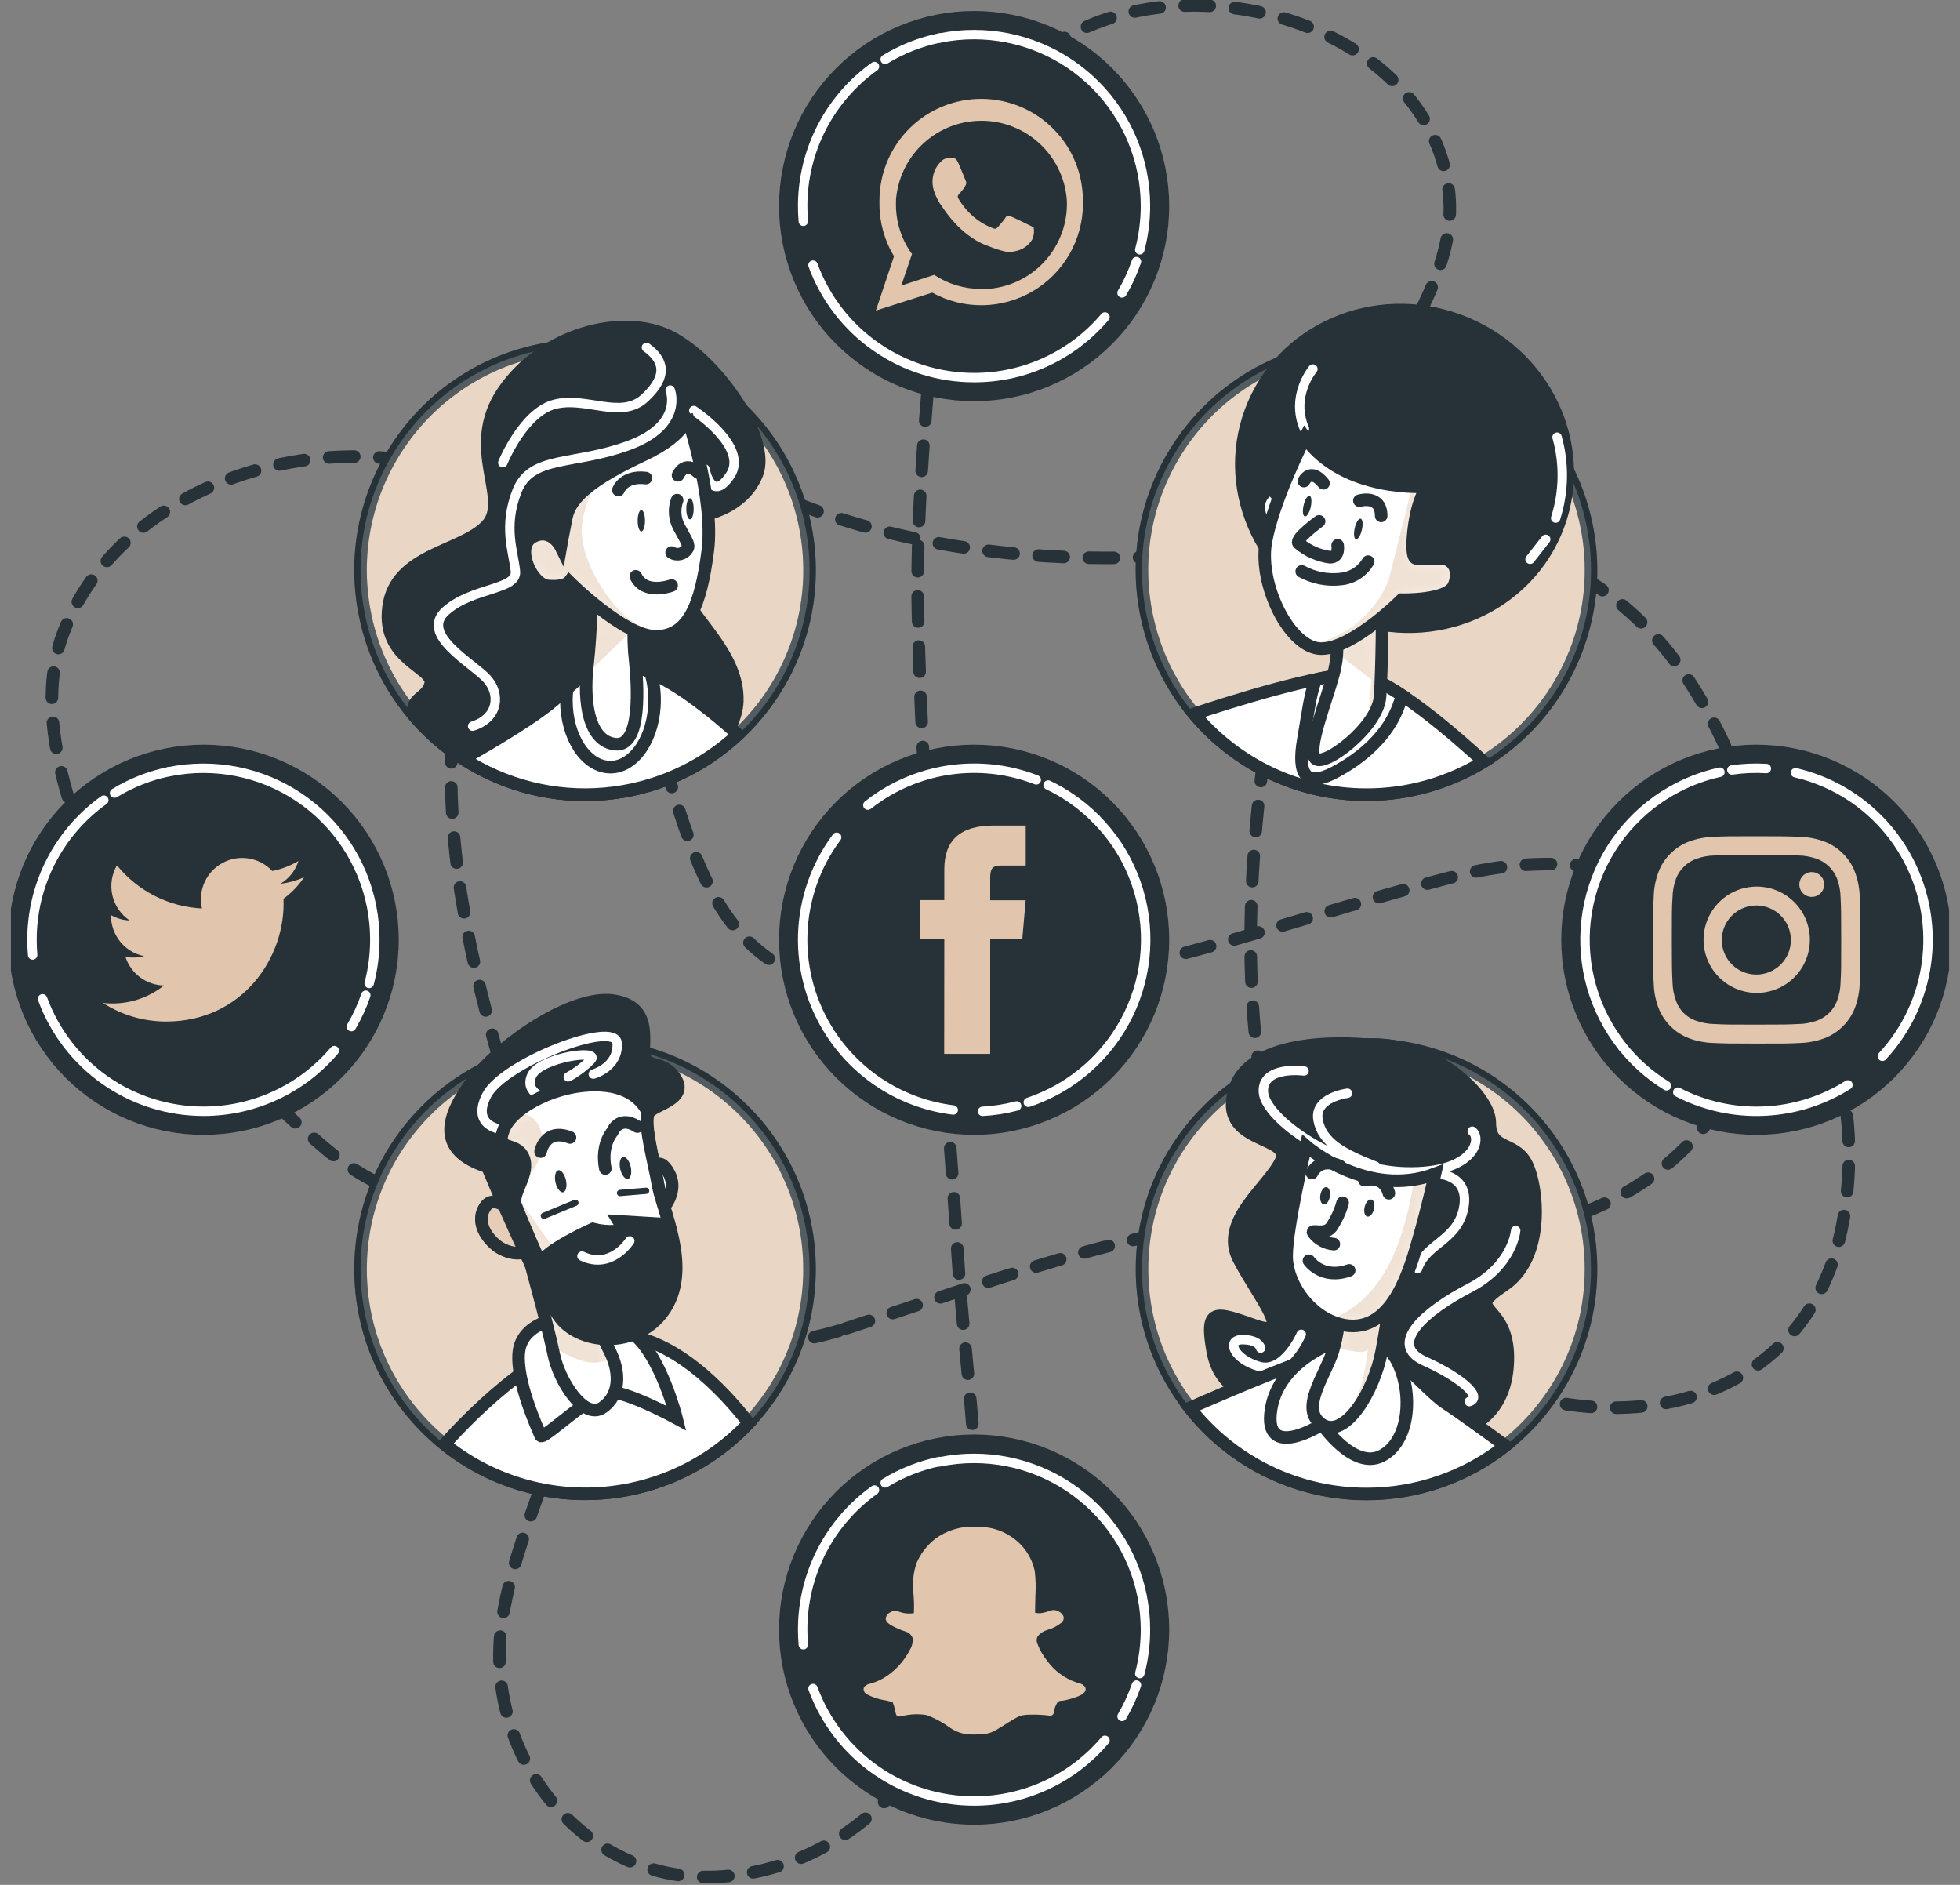 <svg width="156" height="150" viewBox="0 0 156 150" fill="none" xmlns="http://www.w3.org/2000/svg">
<rect x="0" y="0" width="156" height="150" fill="#808080" stroke="none"/>
<g clip-path="url(#clip0_34_2255)">
<path d="M67.257 105.746C82.108 100.896 91.636 97.223 102.482 97.095C102.482 97.095 117.929 99.085 124.321 97.095C143.011 91.266 144.639 70.035 134.548 54.362C124.099 38.131 105.294 42.763 105.294 42.763C82.785 46.896 67.769 42.337 59.915 38.54C53.621 35.506 46.014 36.635 41.165 41.655C40.072 42.738 39.218 44.037 38.655 45.469C31.747 64.385 39.703 82.871 42.541 94.159C43.59 98.344 52.402 110.595 67.257 105.746Z" stroke="#263238" stroke-linecap="round" stroke-linejoin="round" stroke-dasharray="2 2"/>
<path d="M74.135 27.494C73.534 34.577 72.903 41.757 73.061 48.835C73.432 65.983 75.153 83.075 76.244 100.185C76.896 110.382 78.912 121.159 76.858 131.293C74.936 140.791 67.372 148.632 57.465 149.335C46.56 150.111 38.68 139.93 39.869 129.69C40.76 122.02 45.371 114.933 45.644 107.203C46.006 96.797 33.844 98.139 25.939 91.436C16.636 83.561 7.453 73.091 4.751 60.886C3.972 57.379 3.771 53.642 5.071 50.271C10.956 35.05 35.936 31.227 45.644 44.165C55.645 57.503 51.703 76.901 68.071 78.72C84.439 80.54 100.504 73.568 116.267 69.626C132.03 65.685 149.608 75.388 146.881 95.996C144.153 116.604 118.692 116.024 106.871 101.757C95.05 87.49 100.504 58.41 102.929 46.875C104.263 40.551 107.689 34.875 110.693 29.233C113.058 24.784 116.041 20.139 115.274 14.885C113.011 -0.605 87.149 -4.986 79.287 8.382C79.278 8.399 75.285 13.892 74.135 27.494Z" stroke="#263238" stroke-linecap="round" stroke-linejoin="round" stroke-dasharray="2 2"/>
<path d="M77.531 89.812C73.546 89.812 69.724 88.229 66.907 85.412C64.089 82.594 62.506 78.772 62.506 74.787C62.506 70.802 64.089 66.98 66.907 64.162C69.724 61.344 73.546 59.761 77.531 59.761C81.516 59.761 85.338 61.344 88.156 64.162C90.974 66.98 92.557 70.802 92.557 74.787C92.557 78.772 90.974 82.594 88.156 85.412C85.338 88.229 81.516 89.812 77.531 89.812Z" fill="#263238" stroke="#263238" stroke-miterlimit="10"/>
<path d="M75.149 83.868H78.81V74.71H81.367L81.635 71.642H78.81V69.886C78.81 69.166 78.955 68.881 79.662 68.881H81.639V65.697H79.108C76.385 65.697 75.158 66.895 75.158 69.188V71.633H73.257V74.74H75.158L75.149 83.868Z" fill="#E1C5AC"/>
<path d="M83.42 62.472C84.829 63.144 86.112 64.054 87.213 65.16" stroke="white" stroke-width="0.75" stroke-linecap="round" stroke-linejoin="round"/>
<path d="M69.072 64.074C69.383 63.827 69.712 63.592 70.053 63.367C71.87 62.175 73.946 61.434 76.108 61.208C78.269 60.981 80.453 61.274 82.479 62.062" stroke="white" stroke-width="0.75" stroke-linecap="round" stroke-linejoin="round"/>
<path d="M75.869 88.334C73.901 88.092 72.008 87.424 70.324 86.376C68.64 85.328 67.205 83.925 66.119 82.266C64.584 79.926 63.806 77.171 63.891 74.374C63.976 71.577 64.919 68.873 66.592 66.631" stroke="white" stroke-width="0.75" stroke-linecap="round" stroke-linejoin="round"/>
<path d="M80.915 88.014C80.027 88.249 79.117 88.391 78.2 88.44" stroke="white" stroke-width="0.75" stroke-linecap="round" stroke-linejoin="round"/>
<path d="M87.213 65.16C87.861 65.812 88.443 66.526 88.952 67.291C89.936 68.79 90.615 70.469 90.949 72.231C91.284 73.992 91.267 75.803 90.901 77.558C90.535 79.314 89.826 80.98 88.815 82.461C87.804 83.942 86.511 85.21 85.01 86.19C84.024 86.835 82.96 87.35 81.844 87.724" stroke="white" stroke-width="0.75" stroke-linecap="round" stroke-linejoin="round"/>
<path d="M139.79 89.812C135.805 89.812 131.983 88.229 129.165 85.412C126.347 82.594 124.764 78.772 124.764 74.787C124.764 70.802 126.347 66.98 129.165 64.162C131.983 61.344 135.805 59.761 139.79 59.761C143.775 59.761 147.597 61.344 150.414 64.162C153.232 66.98 154.815 70.802 154.815 74.787C154.815 78.772 153.232 82.594 150.414 85.412C147.597 88.229 143.775 89.812 139.79 89.812Z" fill="#263238" stroke="#263238" stroke-miterlimit="10"/>
<path d="M132.644 86.408C131.313 85.59 130.134 84.549 129.158 83.331" stroke="white" stroke-width="0.75" stroke-linecap="round" stroke-linejoin="round"/>
<path d="M147.081 86.335C146.74 86.548 146.391 86.761 146.028 86.936C144.095 87.928 141.953 88.443 139.781 88.439C137.608 88.436 135.468 87.913 133.538 86.915" stroke="white" stroke-width="0.75" stroke-linecap="round" stroke-linejoin="round"/>
<path d="M142.905 61.496C144.837 61.944 146.648 62.809 148.21 64.03C149.773 65.251 151.05 66.799 151.952 68.565C153.229 71.055 153.71 73.876 153.329 76.648C152.947 79.42 151.723 82.007 149.821 84.06" stroke="white" stroke-width="0.75" stroke-linecap="round" stroke-linejoin="round"/>
<path d="M137.842 61.274C138.751 61.142 139.67 61.104 140.587 61.159" stroke="white" stroke-width="0.75" stroke-linecap="round" stroke-linejoin="round"/>
<path d="M129.158 83.331C128.582 82.61 128.079 81.834 127.658 81.013C126.839 79.418 126.342 77.677 126.197 75.89C126.051 74.103 126.26 72.305 126.81 70.599C127.36 68.893 128.241 67.312 129.403 65.946C130.565 64.581 131.985 63.458 133.581 62.642C134.629 62.105 135.742 61.706 136.892 61.453" stroke="white" stroke-width="0.75" stroke-linecap="round" stroke-linejoin="round"/>
<path d="M139.79 68.033C141.993 68.033 142.253 68.033 143.122 68.079C143.645 68.086 144.162 68.183 144.652 68.365C145.007 68.503 145.329 68.714 145.598 68.983C145.867 69.252 146.078 69.574 146.216 69.929C146.397 70.419 146.492 70.936 146.497 71.459C146.536 72.311 146.544 72.588 146.544 74.787C146.544 76.986 146.544 77.246 146.497 78.115C146.492 78.637 146.397 79.155 146.216 79.645C146.079 80.001 145.87 80.324 145.6 80.593C145.331 80.862 145.008 81.072 144.652 81.209C144.162 81.391 143.645 81.488 143.122 81.494C142.27 81.533 141.993 81.541 139.79 81.541C137.587 81.541 137.331 81.541 136.462 81.494C135.939 81.488 135.422 81.391 134.932 81.209C134.575 81.076 134.252 80.867 133.986 80.595C133.721 80.326 133.521 80.001 133.398 79.645C133.217 79.155 133.122 78.637 133.117 78.115C133.074 77.263 133.065 76.986 133.065 74.787C133.065 72.588 133.065 72.328 133.117 71.459C133.122 70.936 133.217 70.419 133.398 69.929C133.529 69.571 133.741 69.247 134.016 68.983C134.281 68.709 134.604 68.498 134.962 68.365C135.451 68.183 135.969 68.086 136.492 68.079C137.344 68.041 137.621 68.033 139.82 68.033M139.82 66.55C137.582 66.55 137.305 66.55 136.411 66.597C135.728 66.611 135.052 66.741 134.412 66.98C133.863 67.188 133.366 67.513 132.955 67.93C132.535 68.342 132.21 68.841 132.004 69.392C131.763 70.031 131.633 70.707 131.621 71.391C131.578 72.268 131.57 72.55 131.57 74.8C131.57 77.05 131.57 77.318 131.621 78.209C131.633 78.893 131.763 79.571 132.004 80.212C132.217 80.758 132.54 81.254 132.955 81.669C133.369 82.083 133.866 82.407 134.412 82.619C135.052 82.859 135.728 82.988 136.411 83.003C137.293 83.041 137.57 83.05 139.82 83.05C142.07 83.05 142.338 83.05 143.229 83.003C143.912 82.988 144.587 82.858 145.227 82.619C145.774 82.407 146.27 82.083 146.685 81.669C147.099 81.254 147.423 80.758 147.635 80.212C147.876 79.571 148.006 78.893 148.019 78.209C148.061 77.331 148.07 77.05 148.07 74.8C148.07 72.55 148.07 72.281 148.019 71.391C148.006 70.707 147.876 70.031 147.635 69.392C147.429 68.841 147.105 68.342 146.685 67.93C146.273 67.513 145.776 67.188 145.227 66.98C144.587 66.741 143.912 66.612 143.229 66.597C142.347 66.558 142.065 66.55 139.82 66.55Z" fill="#E1C5AC"/>
<path d="M139.79 70.555C138.954 70.561 138.139 70.814 137.447 71.283C136.755 71.751 136.217 72.414 135.902 73.188C135.586 73.962 135.506 74.812 135.673 75.631C135.84 76.449 136.245 77.201 136.838 77.789C137.431 78.378 138.185 78.778 139.005 78.939C139.825 79.1 140.674 79.014 141.446 78.693C142.217 78.372 142.876 77.83 143.34 77.135C143.804 76.439 144.051 75.623 144.051 74.787C144.051 73.665 143.605 72.588 142.812 71.795C142.018 71.001 140.942 70.555 139.82 70.555M139.79 77.557C139.246 77.557 138.715 77.396 138.263 77.094C137.811 76.791 137.458 76.362 137.25 75.86C137.042 75.358 136.988 74.805 137.094 74.272C137.2 73.739 137.462 73.249 137.846 72.865C138.231 72.48 138.72 72.219 139.254 72.112C139.787 72.006 140.339 72.061 140.842 72.269C141.344 72.477 141.773 72.829 142.075 73.281C142.377 73.733 142.538 74.265 142.538 74.808C142.539 75.169 142.468 75.527 142.33 75.861C142.192 76.194 141.99 76.498 141.735 76.753C141.479 77.008 141.176 77.211 140.842 77.349C140.509 77.487 140.151 77.557 139.79 77.557Z" fill="#E1C5AC"/>
<path d="M145.189 70.389C145.189 70.585 145.131 70.776 145.022 70.939C144.914 71.101 144.759 71.228 144.579 71.303C144.398 71.377 144.199 71.397 144.007 71.359C143.816 71.321 143.639 71.227 143.501 71.088C143.363 70.95 143.269 70.774 143.231 70.582C143.193 70.39 143.212 70.192 143.287 70.011C143.362 69.83 143.488 69.676 143.651 69.567C143.814 69.459 144.005 69.401 144.2 69.401C144.463 69.401 144.714 69.505 144.899 69.69C145.085 69.876 145.189 70.127 145.189 70.389Z" fill="#E1C5AC"/>
<path d="M77.531 144.712C73.546 144.712 69.724 143.129 66.907 140.311C64.089 137.493 62.506 133.671 62.506 129.686C62.506 125.701 64.089 121.878 66.906 119.06C69.724 116.241 73.546 114.657 77.531 114.656C81.517 114.657 85.338 116.241 88.156 119.06C90.974 121.878 92.557 125.701 92.557 129.686C92.557 133.671 90.974 137.493 88.156 140.311C85.338 143.129 81.516 144.712 77.531 144.712Z" fill="#263238" stroke="#263238" stroke-miterlimit="10"/>
<path d="M70.453 118.01C71.786 117.197 73.249 116.62 74.778 116.305" stroke="white" stroke-width="0.75" stroke-linecap="round" stroke-linejoin="round"/>
<path d="M63.938 130.892C63.903 130.496 63.886 130.091 63.886 129.686C63.885 127.513 64.403 125.371 65.397 123.439C66.391 121.506 67.832 119.839 69.601 118.577" stroke="white" stroke-width="0.75" stroke-linecap="round" stroke-linejoin="round"/>
<path d="M87.946 138.494C86.667 140.01 85.073 141.228 83.273 142.063C81.474 142.898 79.514 143.329 77.531 143.327C74.735 143.327 72.006 142.469 69.713 140.869C67.419 139.268 65.673 137.003 64.709 134.378" stroke="white" stroke-width="0.75" stroke-linecap="round" stroke-linejoin="round"/>
<path d="M90.452 134.101C90.154 134.968 89.77 135.803 89.305 136.594" stroke="white" stroke-width="0.75" stroke-linecap="round" stroke-linejoin="round"/>
<path d="M74.778 116.335C75.684 116.15 76.607 116.057 77.531 116.058C81.148 116.058 84.616 117.495 87.174 120.052C89.731 122.61 91.168 126.078 91.168 129.695C91.168 130.873 91.016 132.046 90.716 133.185" stroke="white" stroke-width="0.75" stroke-linecap="round" stroke-linejoin="round"/>
<path fill-rule="evenodd" clip-rule="evenodd" d="M86.237 134.097C86.058 134.003 85.868 133.934 85.67 133.892C84.745 133.571 83.938 132.976 83.356 132.188C83.023 131.769 82.756 131.302 82.564 130.803C82.523 130.708 82.505 130.606 82.51 130.503C82.515 130.4 82.544 130.3 82.594 130.21C82.804 129.967 83.081 129.79 83.391 129.703C83.783 129.59 84.149 129.402 84.469 129.149C84.531 129.092 84.583 129.024 84.622 128.949C84.634 128.924 84.642 128.899 84.648 128.872C84.673 128.779 84.665 128.68 84.626 128.591C84.542 128.436 84.411 128.31 84.251 128.233C84.154 128.177 84.046 128.143 83.934 128.134C83.822 128.124 83.709 128.139 83.604 128.178C83.418 128.246 83.227 128.302 83.033 128.344C82.82 128.396 82.598 128.396 82.385 128.344C82.385 128.318 82.385 128.267 82.385 128.199C82.385 127.807 82.406 127.406 82.41 126.984C82.451 126.334 82.433 125.681 82.359 125.033C82.127 123.925 81.471 122.953 80.531 122.322C79.868 121.865 79.097 121.591 78.294 121.526C78.021 121.5 77.757 121.492 77.489 121.492C76.391 121.471 75.317 121.813 74.433 122.463C73.781 122.975 73.268 123.644 72.942 124.406C72.689 125.17 72.606 125.98 72.699 126.78C72.749 127.298 72.762 127.819 72.737 128.34C72.738 128.351 72.738 128.362 72.737 128.374C72.483 128.418 72.224 128.418 71.97 128.374C71.791 128.344 71.599 128.271 71.382 128.212C71.283 128.191 71.181 128.191 71.083 128.213C70.984 128.235 70.891 128.278 70.811 128.34C70.724 128.385 70.649 128.452 70.594 128.534C70.539 128.616 70.505 128.71 70.496 128.808C70.494 128.824 70.494 128.84 70.496 128.855C70.524 128.98 70.593 129.093 70.692 129.175C70.777 129.243 70.849 129.29 70.892 129.324C71.273 129.543 71.678 129.718 72.098 129.848C72.22 129.887 72.332 129.954 72.425 130.042C72.518 130.131 72.59 130.239 72.635 130.359C72.67 130.682 72.597 131.008 72.426 131.284C71.998 132.122 71.368 132.841 70.594 133.376C70.184 133.656 69.731 133.863 69.251 133.99C69.064 134.022 68.894 134.12 68.774 134.267L68.749 134.322C68.732 134.387 68.73 134.454 68.745 134.52C68.758 134.585 68.788 134.646 68.829 134.697C68.884 134.764 68.952 134.818 69.03 134.855C69.422 135.055 69.841 135.199 70.274 135.281C70.538 135.32 70.798 135.385 71.05 135.473C71.05 135.473 71.079 135.563 71.131 135.686C71.203 135.903 71.237 136.163 71.318 136.436C71.331 136.473 71.352 136.507 71.382 136.533C71.411 136.559 71.446 136.577 71.484 136.585C71.583 136.614 71.689 136.607 71.783 136.564H71.808C72.45 136.407 73.117 136.382 73.769 136.491C74.423 136.741 75.042 137.077 75.609 137.489C76.043 137.794 76.551 137.98 77.079 138.026C77.494 138.043 77.91 138.034 78.324 138C78.672 137.963 79.007 137.848 79.304 137.663C79.969 137.284 80.557 136.832 81.204 136.547C81.454 136.485 81.71 136.455 81.967 136.457C82.505 136.442 83.044 136.469 83.578 136.538H83.629C83.701 136.528 83.766 136.491 83.812 136.436C83.842 136.404 83.863 136.364 83.872 136.321C83.872 136.27 83.902 136.244 83.872 136.287C83.874 136.273 83.874 136.258 83.872 136.244C83.923 135.963 84.027 135.694 84.179 135.452C84.273 135.378 84.392 135.341 84.511 135.349H84.541C84.98 135.279 85.408 135.159 85.82 134.991C86.022 134.926 86.202 134.805 86.34 134.642C86.369 134.601 86.389 134.555 86.4 134.506C86.41 134.457 86.41 134.406 86.4 134.357C86.389 134.308 86.369 134.262 86.339 134.222C86.31 134.181 86.272 134.147 86.229 134.122L86.237 134.097Z" fill="#E1C5AC"/>
<path d="M16.21 89.812C14.236 89.814 12.281 89.427 10.456 88.672C8.632 87.918 6.974 86.812 5.577 85.416C4.181 84.021 3.073 82.364 2.317 80.54C1.561 78.716 1.172 76.761 1.172 74.787C1.172 72.813 1.561 70.858 2.317 69.034C3.073 67.21 4.181 65.553 5.577 64.158C6.974 62.762 8.632 61.656 10.456 60.901C12.281 60.147 14.236 59.76 16.21 59.761C20.195 59.761 24.017 61.344 26.835 64.162C29.653 66.98 31.236 70.802 31.236 74.787C31.236 78.772 29.653 82.594 26.835 85.412C24.017 88.229 20.195 89.812 16.21 89.812Z" fill="#263238" stroke="#263238" stroke-miterlimit="10"/>
<path d="M9.119 63.115C10.452 62.301 11.915 61.724 13.445 61.41" stroke="white" stroke-width="0.75" stroke-linecap="round" stroke-linejoin="round"/>
<path d="M2.599 75.997C2.565 75.597 2.548 75.196 2.548 74.787C2.547 72.614 3.064 70.472 4.058 68.539C5.053 66.607 6.494 64.94 8.263 63.678" stroke="white" stroke-width="0.75" stroke-linecap="round" stroke-linejoin="round"/>
<path d="M26.612 83.608C25.333 85.12 23.74 86.335 21.943 87.169C20.147 88.002 18.191 88.435 16.21 88.436C13.413 88.439 10.683 87.583 8.389 85.982C6.095 84.381 4.349 82.114 3.388 79.487" stroke="white" stroke-width="0.75" stroke-linecap="round" stroke-linejoin="round"/>
<path d="M29.114 79.202C28.819 80.072 28.435 80.908 27.967 81.699" stroke="white" stroke-width="0.75" stroke-linecap="round" stroke-linejoin="round"/>
<path d="M13.445 61.415C14.351 61.229 15.273 61.136 16.198 61.138C19.814 61.138 23.282 62.575 25.84 65.132C28.397 67.689 29.834 71.157 29.834 74.774C29.835 75.952 29.683 77.125 29.382 78.264" stroke="white" stroke-width="0.75" stroke-linecap="round" stroke-linejoin="round"/>
<path d="M8.19 79.815C9.692 80.782 11.441 81.296 13.227 81.294C19.325 81.294 22.768 76.142 22.564 71.523C23.205 71.055 23.759 70.478 24.2 69.818C23.601 70.082 22.966 70.255 22.317 70.334C23.002 69.925 23.515 69.279 23.757 68.519C23.112 68.899 22.408 69.169 21.673 69.315C21.179 68.788 20.526 68.439 19.813 68.32C19.1 68.202 18.369 68.322 17.731 68.662C17.093 69.002 16.586 69.542 16.286 70.199C15.986 70.857 15.912 71.594 16.074 72.298C14.768 72.233 13.491 71.893 12.325 71.302C11.159 70.71 10.13 69.879 9.307 68.864C8.887 69.587 8.758 70.444 8.946 71.259C9.135 72.074 9.626 72.787 10.321 73.253C9.798 73.232 9.288 73.086 8.834 72.827C8.824 73.592 9.081 74.338 9.562 74.934C10.043 75.53 10.717 75.939 11.467 76.091C10.983 76.221 10.476 76.24 9.984 76.146C10.194 76.799 10.603 77.37 11.153 77.778C11.703 78.187 12.367 78.414 13.053 78.426C12.373 78.966 11.594 79.367 10.76 79.606C9.926 79.844 9.052 79.915 8.19 79.815Z" fill="#E1C5AC"/>
<path d="M77.531 31.428C73.546 31.428 69.724 29.845 66.907 27.027C64.089 24.209 62.506 20.387 62.506 16.402C62.506 12.417 64.089 8.595 66.907 5.777C69.724 2.959 73.546 1.376 77.531 1.376C81.516 1.376 85.338 2.959 88.156 5.777C90.974 8.595 92.557 12.417 92.557 16.402C92.557 20.387 90.974 24.209 88.156 27.027C85.338 29.845 81.516 31.428 77.531 31.428Z" fill="#263238" stroke="#263238" stroke-miterlimit="10"/>
<path fill-rule="evenodd" clip-rule="evenodd" d="M86.19 16.035C86.21 13.888 85.375 11.821 83.87 10.289C82.365 8.757 80.314 7.886 78.166 7.866C76.019 7.847 73.952 8.682 72.42 10.187C70.888 11.691 70.016 13.743 69.997 15.891C69.997 16.006 69.997 16.125 69.997 16.24C69.996 17.704 70.397 19.139 71.156 20.391L69.712 24.716L74.195 23.288C75.423 23.964 76.805 24.31 78.207 24.291C79.609 24.272 80.982 23.889 82.191 23.181C83.401 22.472 84.406 21.461 85.108 20.248C85.809 19.034 86.184 17.659 86.195 16.257C86.195 16.193 86.195 16.104 86.19 16.035ZM78.094 22.994C76.763 22.998 75.462 22.608 74.352 21.874L71.736 22.726L72.588 20.216C71.751 19.066 71.304 17.679 71.31 16.257C71.31 16.04 71.31 15.831 71.344 15.605C71.546 13.94 72.355 12.409 73.615 11.303C74.876 10.196 76.5 9.594 78.177 9.61C79.853 9.625 81.466 10.259 82.705 11.388C83.944 12.518 84.724 14.065 84.895 15.733C84.912 15.909 84.92 16.084 84.92 16.257C84.911 18.057 84.188 19.779 82.91 21.046C81.631 22.312 79.902 23.019 78.102 23.011L78.094 22.994Z" fill="#E1C5AC"/>
<path fill-rule="evenodd" clip-rule="evenodd" d="M81.81 17.864C81.609 17.766 80.638 17.288 80.454 17.224C80.271 17.16 80.139 17.126 80.028 17.322C79.918 17.518 79.513 17.962 79.402 18.09C79.291 18.217 79.168 18.239 78.976 18.141C78.391 17.91 77.851 17.579 77.382 17.16C76.947 16.766 76.575 16.308 76.278 15.801C76.168 15.605 76.278 15.499 76.368 15.401C76.457 15.303 76.564 15.171 76.666 15.055L76.739 14.962C76.781 14.889 76.815 14.821 76.862 14.727C76.891 14.674 76.906 14.615 76.906 14.555C76.906 14.494 76.891 14.435 76.862 14.382C76.811 14.284 76.436 13.312 76.249 12.921C76.061 12.528 75.916 12.592 75.822 12.592C75.729 12.592 75.575 12.592 75.443 12.592C75.342 12.594 75.243 12.617 75.151 12.66C75.059 12.702 74.977 12.764 74.91 12.839C74.688 13.05 74.511 13.305 74.393 13.587C74.274 13.87 74.215 14.174 74.22 14.48C74.222 14.708 74.256 14.935 74.322 15.153C74.477 15.646 74.716 16.107 75.03 16.517C75.128 16.645 76.402 18.699 78.439 19.5C80.476 20.301 80.454 20.02 80.821 19.986C81.097 19.934 81.359 19.823 81.59 19.663C81.821 19.502 82.015 19.294 82.159 19.053C82.29 18.759 82.33 18.432 82.274 18.115C82.142 18.013 82.01 17.962 81.81 17.864Z" fill="#E1C5AC"/>
<path d="M70.453 4.726C71.786 3.913 73.249 3.336 74.778 3.021" stroke="white" stroke-width="0.75" stroke-linecap="round" stroke-linejoin="round"/>
<path d="M63.938 17.608C63.903 17.212 63.886 16.807 63.886 16.402C63.885 14.229 64.403 12.087 65.397 10.154C66.391 8.222 67.832 6.555 69.601 5.293" stroke="white" stroke-width="0.75" stroke-linecap="round" stroke-linejoin="round"/>
<path d="M87.946 25.223C86.666 26.738 85.072 27.955 83.272 28.789C81.474 29.623 79.514 30.054 77.531 30.051C74.735 30.052 72.006 29.194 69.713 27.593C67.419 25.993 65.673 23.727 64.709 21.102" stroke="white" stroke-width="0.75" stroke-linecap="round" stroke-linejoin="round"/>
<path d="M90.452 20.817C90.154 21.685 89.77 22.522 89.305 23.314" stroke="white" stroke-width="0.75" stroke-linecap="round" stroke-linejoin="round"/>
<path d="M74.778 3.03C75.684 2.844 76.607 2.752 77.531 2.753C81.148 2.753 84.616 4.19 87.174 6.747C89.731 9.304 91.168 12.773 91.168 16.389C91.168 17.567 91.016 18.74 90.716 19.879" stroke="white" stroke-width="0.75" stroke-linecap="round" stroke-linejoin="round"/>
<path d="M108.763 118.875C118.631 118.875 126.631 110.875 126.631 101.007C126.631 91.139 118.631 83.139 108.763 83.139C98.895 83.139 90.895 91.139 90.895 101.007C90.895 110.875 98.895 118.875 108.763 118.875Z" fill="#E1C5AC" stroke="#263238" stroke-miterlimit="10"/>
<path opacity="0.3" d="M108.763 118.875C118.631 118.875 126.631 110.875 126.631 101.007C126.631 91.139 118.631 83.139 108.763 83.139C98.895 83.139 90.895 91.139 90.895 101.007C90.895 110.875 98.895 118.875 108.763 118.875Z" fill="white" stroke="#263238" stroke-miterlimit="10"/>
<path d="M108.763 83.139C108.763 83.139 99.724 82.159 98.284 86.629C96.844 91.1 102.92 90.307 101.962 92.382C101.003 94.457 97.006 97.159 98.604 100.21C100.202 103.261 103.078 106.602 99.882 105.486C96.686 104.369 95.889 104.045 96.528 107.561C97.168 111.077 100.521 112.036 105.955 111.554C111.388 111.072 110.906 113.634 113.94 113.953C116.974 114.273 120.013 112.513 120.013 108.038C120.013 103.564 116.339 104.527 119.693 102.29C123.047 100.053 122.412 94.3 121.453 92.544C120.494 90.788 118.577 91.585 118.577 89.348C118.577 87.111 113.966 82.841 108.763 83.139Z" fill="#263238" stroke="#263238" stroke-miterlimit="10"/>
<path d="M103.79 85.227C103.79 85.227 100.445 84.78 100.555 86.898C100.666 89.016 106.47 93.145 111.938 93.26C117.405 93.375 117.959 90.58 117.179 90.021" stroke="white" stroke-width="0.75" stroke-linecap="round" stroke-linejoin="round"/>
<path d="M107.25 87C107.25 87 104.574 87.332 104.906 89.131C105.239 90.929 106.913 91.807 109.483 92.812" stroke="white" stroke-width="0.75" stroke-linecap="round" stroke-linejoin="round"/>
<path d="M120.635 97.93C120.635 97.93 120.413 100.722 116.957 102.507C113.501 104.293 110.386 106.96 113.369 108.307C116.352 109.653 118.057 111.205 116.94 111.541" stroke="white" stroke-width="0.75" stroke-linecap="round" stroke-linejoin="round"/>
<path d="M103.568 106.185C103.568 106.185 102.23 109.308 100.223 108.742C98.216 108.175 97.543 106.611 98.885 106.611C100.227 106.611 100.334 107.28 100.334 107.28" stroke="white" stroke-width="0.75" stroke-linecap="round" stroke-linejoin="round"/>
<path d="M114.222 93.401C114.222 93.401 116.962 93.358 116.514 96.034C116.067 98.71 113.501 98.936 112.832 100.943" stroke="white" stroke-width="0.75" stroke-linecap="round" stroke-linejoin="round"/>
<path d="M108.763 118.892C112.773 118.897 116.667 117.545 119.813 115.057C118.56 114.132 116.327 112.5 115.027 111.648C113.148 110.395 110.642 106.496 107.297 107.19C104.612 107.753 97.428 110.847 94.692 112.048C96.363 114.183 98.499 115.909 100.937 117.094C103.375 118.28 106.052 118.895 108.763 118.892Z" fill="white" stroke="#263238" stroke-miterlimit="10"/>
<path d="M106.751 106.602C106.751 106.602 101.8 108.038 101.161 112.193C100.521 116.348 105.234 113.352 105.234 113.352C105.234 113.352 107.71 116.987 109.947 115.871C112.185 114.754 112.504 110.915 111.226 108.358C109.947 105.801 106.751 106.602 106.751 106.602Z" fill="white" stroke="#263238" stroke-miterlimit="10"/>
<path d="M106.619 103.551C106.646 104.912 106.46 106.27 106.07 107.574C105.443 109.504 103.402 112.163 105.217 113.357C107.033 114.55 109.359 110.753 109.965 107.565C110.57 104.378 111.009 100.568 111.009 100.568L106.619 103.551Z" fill="white"/>
<mask id="mask0_34_2255" style="mask-type:luminance" maskUnits="userSpaceOnUse" x="104" y="100" width="8" height="14">
<path d="M106.619 103.551C106.646 104.912 106.46 106.27 106.07 107.574C105.443 109.504 103.402 112.163 105.217 113.357C107.033 114.55 109.359 110.753 109.965 107.565C110.57 104.378 111.009 100.568 111.009 100.568L106.619 103.551Z" fill="white"/>
</mask>
<g mask="url(#mask0_34_2255)">
<g style="mix-blend-mode:multiply" opacity="0.5">
<path d="M106.198 107.148C106.783 107.36 107.39 107.503 108.009 107.574C108.563 107.638 108.784 107.518 108.861 107.378C108.793 108.175 108.533 110.361 107.625 111.972C107.348 112.466 107.122 112.884 106.943 113.25C108.29 112.342 109.547 109.811 109.973 107.578C110.578 104.395 111 100.594 111 100.594L106.611 103.577C106.632 104.78 106.493 105.981 106.198 107.148Z" fill="#E1C5AC"/>
</g>
</g>
<path d="M106.619 103.551C106.646 104.912 106.46 106.27 106.07 107.574C105.443 109.504 103.402 112.163 105.217 113.357C107.033 114.55 109.359 110.753 109.965 107.565C110.57 104.378 111.009 100.568 111.009 100.568L106.619 103.551Z" stroke="#263238" stroke-miterlimit="10"/>
<path d="M103.939 91.193C103.939 91.193 102.405 97.585 102.405 99.967C102.405 102.349 104.595 105.264 107.374 105.507C110.919 105.793 112.223 101.028 112.99 98.314C113.655 95.957 114.107 93.92 114.217 93.418C108.827 95.454 103.939 91.193 103.939 91.193Z" fill="white"/>
<mask id="mask1_34_2255" style="mask-type:luminance" maskUnits="userSpaceOnUse" x="102" y="91" width="13" height="15">
<path d="M103.939 91.193C103.939 91.193 102.405 97.585 102.405 99.967C102.405 102.349 104.595 105.264 107.374 105.507C110.919 105.793 112.223 101.028 112.99 98.314C113.655 95.957 114.107 93.92 114.217 93.418C108.827 95.454 103.939 91.193 103.939 91.193Z" fill="white"/>
</mask>
<g mask="url(#mask1_34_2255)">
<g style="mix-blend-mode:multiply" opacity="0.5">
<path d="M114.222 93.401C113.686 93.605 113.13 93.755 112.564 93.848C112.313 95.472 111.541 99.465 109.773 101.919C108.273 104.003 106.666 104.757 105.754 105.03C106.262 105.283 106.813 105.439 107.378 105.49C110.923 105.776 112.227 101.011 112.994 98.297" fill="#E1C5AC"/>
</g>
</g>
<path d="M103.939 91.193C103.939 91.193 102.405 97.585 102.405 99.967C102.405 102.349 104.595 105.264 107.374 105.507C110.919 105.793 112.223 101.028 112.99 98.314C113.655 95.957 114.107 93.92 114.217 93.418C108.827 95.454 103.939 91.193 103.939 91.193Z" stroke="#263238" stroke-miterlimit="10"/>
<path d="M106.862 95.719C106.667 96.414 106.361 97.073 105.955 97.671C105.401 98.365 104.216 97.739 104.565 98.156C104.759 98.401 105 98.603 105.275 98.75C105.55 98.896 105.853 98.984 106.163 99.008" stroke="#263238" stroke-linecap="round" stroke-linejoin="round"/>
<path d="M104.182 100.33C104.182 100.33 105.226 101.864 107.382 101.097" stroke="#263238" stroke-linecap="round" stroke-linejoin="round"/>
<path d="M105.848 95.224C105.784 95.604 105.563 95.885 105.354 95.847C105.145 95.808 105.026 95.476 105.09 95.097C105.153 94.717 105.375 94.44 105.584 94.475C105.793 94.508 105.912 94.845 105.848 95.224Z" fill="#263238"/>
<path d="M109.359 96.226C109.266 96.601 109.027 96.865 108.822 96.814C108.618 96.763 108.524 96.422 108.614 96.047C108.703 95.672 108.942 95.412 109.151 95.459C109.359 95.506 109.449 95.855 109.359 96.226Z" fill="#263238"/>
<path d="M104.42 93.35C104.42 93.35 104.979 92.028 106.649 92.796" stroke="#263238" stroke-linecap="round" stroke-linejoin="round"/>
<path d="M108.592 93.916C108.592 93.916 110.126 93.43 110.544 94.96" stroke="#263238" stroke-linecap="round" stroke-linejoin="round"/>
<path d="M46.564 118.875C56.432 118.875 64.432 110.875 64.432 101.007C64.432 91.139 56.432 83.139 46.564 83.139C36.696 83.139 28.696 91.139 28.696 101.007C28.696 110.875 36.696 118.875 46.564 118.875Z" fill="#E1C5AC" stroke="#263238" stroke-miterlimit="10"/>
<path opacity="0.3" d="M46.564 118.875C56.432 118.875 64.432 110.875 64.432 101.007C64.432 91.139 56.432 83.139 46.564 83.139C36.696 83.139 28.696 91.139 28.696 101.007C28.696 110.875 36.696 118.875 46.564 118.875Z" fill="white" stroke="#263238" stroke-miterlimit="10"/>
<path d="M35.386 114.929C38.89 117.752 43.331 119.147 47.82 118.836C52.309 118.524 56.514 116.529 59.595 113.25C57.584 110.659 53.463 106.219 48.878 106.219C43.79 106.219 37.747 112.291 35.386 114.929Z" fill="white" stroke="#263238" stroke-miterlimit="10"/>
<path d="M44.587 104.898C44.587 104.898 41.557 105.243 41.297 107.582C41.037 109.922 42.852 113.817 43.027 114.247C43.202 114.678 47.097 110.787 48.567 110.787C50.037 110.787 53.847 112.862 53.847 112.862C53.847 112.862 52.636 108.013 50.472 106.193C48.307 104.374 45.188 104.203 44.587 104.898Z" fill="white" stroke="#263238" stroke-miterlimit="10"/>
<path opacity="0.5" d="M40.602 96.307C40.602 96.307 39.303 95.007 38.612 96.047C37.922 97.087 38.523 98.297 39.465 99.077C40.406 99.857 41.889 99.929 41.889 99.337C41.889 98.744 40.602 96.307 40.602 96.307Z" fill="#E1C5AC" stroke="#263238" stroke-miterlimit="10"/>
<path d="M40.602 96.307C40.602 96.307 39.303 95.007 38.612 96.047C37.922 97.087 38.523 98.297 39.465 99.077C40.406 99.857 41.889 99.929 41.889 99.337C41.889 98.744 40.602 96.307 40.602 96.307Z" stroke="#263238" stroke-miterlimit="10"/>
<path d="M51.776 93.294C51.776 93.294 52.381 91.734 53.246 93.379C54.111 95.024 52.466 96.494 52.466 96.494L51.776 93.294Z" fill="white" stroke="#263238" stroke-miterlimit="10"/>
<path d="M41.902 99.354C41.902 99.354 43.632 105.588 44.067 107.753C44.501 109.918 46.492 113.037 47.962 112.014C49.432 110.991 49.351 109.07 48.482 107.425C47.909 106.288 47.446 105.099 47.097 103.875L41.902 99.354Z" fill="white"/>
<mask id="mask2_34_2255" style="mask-type:luminance" maskUnits="userSpaceOnUse" x="41" y="99" width="9" height="14">
<path d="M41.902 99.354C41.902 99.354 43.632 105.588 44.067 107.753C44.501 109.918 46.492 113.037 47.962 112.014C49.432 110.991 49.351 109.07 48.482 107.425C47.909 106.288 47.446 105.099 47.097 103.875L41.902 99.354Z" fill="white"/>
</mask>
<g mask="url(#mask2_34_2255)">
<g style="mix-blend-mode:multiply" opacity="0.5">
<path d="M48.482 107.408C47.909 106.271 47.446 105.082 47.097 103.858L41.902 99.354C41.902 99.354 43.321 104.467 43.909 107.024C44.66 107.611 45.514 108.052 46.428 108.324C47.217 108.54 48.059 108.444 48.78 108.055C48.694 107.833 48.594 107.617 48.482 107.408Z" fill="#E1C5AC"/>
</g>
</g>
<path d="M41.902 99.354C41.902 99.354 43.632 105.588 44.067 107.753C44.501 109.918 46.492 113.037 47.962 112.014C49.432 110.991 49.351 109.07 48.482 107.425C47.909 106.288 47.446 105.099 47.097 103.875L41.902 99.354Z" stroke="#263238" stroke-miterlimit="10"/>
<path d="M38.795 92.859C38.795 92.859 42.865 102.661 44.599 104.898C46.334 107.135 50.992 107.322 52.999 104.045C55.006 100.768 52.739 96.341 52.394 94.347C52.048 92.352 51.115 89.067 51.699 88.462C52.283 87.857 54.729 87.422 53.778 85.862C52.828 84.303 51.439 85.082 51.269 83.957C51.098 82.832 51.959 80.058 48.754 79.628C45.55 79.198 39.92 83.003 37.675 85.948C35.429 88.892 34.713 91.56 38.795 92.859Z" fill="#263238" stroke="#263238" stroke-miterlimit="10"/>
<path d="M40.074 89.915C40.074 89.915 37.406 89.715 38.744 87.149C40.082 84.584 49.01 81.128 49.121 83.024C49.232 84.921 47.224 85.479 47.224 85.479" stroke="white" stroke-width="0.75" stroke-linecap="round" stroke-linejoin="round"/>
<path d="M43.662 87.486C43.662 87.486 41.655 87.038 42.324 85.59C42.993 84.141 47.902 83.459 47.011 84.362C46.483 84.891 45.882 85.342 45.226 85.7" stroke="white" stroke-width="0.75" stroke-linecap="round" stroke-linejoin="round"/>
<path d="M50.126 98.749C50.126 98.749 48.656 101.084 46.317 99.959" stroke="white" stroke-width="0.75" stroke-linecap="round" stroke-linejoin="round"/>
<path d="M52.381 94.33C52.057 92.467 51.2 89.463 51.588 88.59C51.328 87.963 50.433 86.501 47.791 86.365C44.412 86.19 40.777 88.095 40.082 89.915C39.388 91.734 41.037 90.767 41.642 92.08C42.247 93.392 40.688 94.939 41.037 95.889C41.386 96.84 43.027 100.577 43.027 100.577C43.287 99.537 47.186 97.803 47.186 97.803C47.75 97.952 48.334 98.01 48.916 97.977C49.696 97.892 49.261 97.198 49.261 97.198L53.254 97.436C52.913 96.179 52.508 95.084 52.381 94.33Z" fill="white"/>
<mask id="mask3_34_2255" style="mask-type:luminance" maskUnits="userSpaceOnUse" x="39" y="86" width="15" height="15">
<path d="M52.381 94.33C52.057 92.467 51.2 89.463 51.588 88.59C51.328 87.963 50.433 86.501 47.791 86.365C44.412 86.19 40.777 88.095 40.082 89.915C39.388 91.734 41.037 90.767 41.642 92.08C42.247 93.392 40.688 94.939 41.037 95.889C41.386 96.84 43.027 100.577 43.027 100.577C43.287 99.537 47.186 97.803 47.186 97.803C47.75 97.952 48.334 98.01 48.916 97.977C49.696 97.892 49.261 97.198 49.261 97.198L53.254 97.436C52.913 96.179 52.508 95.084 52.381 94.33Z" fill="white"/>
</mask>
<g mask="url(#mask3_34_2255)">
<g style="mix-blend-mode:multiply" opacity="0.5">
<path d="M43.159 90.609C42.997 88.905 41.881 88.568 41.139 88.538C40.679 88.905 40.313 89.377 40.074 89.915C39.383 91.734 41.028 90.767 41.633 92.08C42.239 93.392 40.679 94.939 41.028 95.889C41.378 96.84 43.019 100.577 43.019 100.577C43.104 100.244 43.555 99.84 44.135 99.448C43.283 98.233 42.243 96.754 41.655 95.898C40.547 94.257 43.41 93.251 43.159 90.609Z" fill="#E1C5AC"/>
</g>
</g>
<path d="M52.381 94.33C52.057 92.467 51.2 89.463 51.588 88.59C51.328 87.963 50.433 86.501 47.791 86.365C44.412 86.19 40.777 88.095 40.082 89.915C39.388 91.734 41.037 90.767 41.642 92.08C42.247 93.392 40.688 94.939 41.037 95.889C41.386 96.84 43.027 100.577 43.027 100.577C43.287 99.537 47.186 97.803 47.186 97.803C47.75 97.952 48.334 98.01 48.916 97.977C49.696 97.892 49.261 97.198 49.261 97.198L53.254 97.436C52.913 96.179 52.508 95.084 52.381 94.33Z" stroke="#263238" stroke-miterlimit="10"/>
<path d="M45.043 93.912C45.153 94.394 45.043 94.832 44.825 94.884C44.608 94.935 44.318 94.585 44.212 94.1C44.105 93.614 44.212 93.179 44.429 93.128C44.646 93.077 44.936 93.426 45.043 93.912Z" fill="#263238"/>
<path d="M50.199 92.851C50.31 93.337 50.199 93.771 49.982 93.823C49.764 93.874 49.474 93.524 49.364 93.038C49.253 92.553 49.364 92.118 49.585 92.067C49.807 92.016 50.088 92.365 50.199 92.851Z" fill="#263238"/>
<path d="M43.027 91.645C43.027 91.645 43.372 89.74 45.367 90.52" stroke="#263238" stroke-linecap="round" stroke-linejoin="round"/>
<path d="M50.727 89.655C49.253 88.7 48.733 90.081 48.733 90.081C48.733 90.081 47.8 91.104 48.179 92.992" stroke="#263238" stroke-linecap="round" stroke-linejoin="round"/>
<path d="M43.287 96.754L45.797 95.719" stroke="#263238" stroke-width="0.5" stroke-linecap="round" stroke-linejoin="round"/>
<path d="M49.351 94.939L51.426 94.764" stroke="#263238" stroke-width="0.5" stroke-linecap="round" stroke-linejoin="round"/>
<path d="M112.941 62.74C122.536 60.431 128.442 50.782 126.133 41.187C123.824 31.593 114.175 25.687 104.581 27.996C94.987 30.304 89.08 39.954 91.389 49.548C93.698 59.142 103.347 65.048 112.941 62.74Z" fill="#E1C5AC" stroke="#263238" stroke-miterlimit="10"/>
<path opacity="0.3" d="M112.941 62.74C122.536 60.431 128.442 50.782 126.133 41.187C123.824 31.593 114.175 25.687 104.581 27.996C94.987 30.304 89.08 39.954 91.389 49.548C93.698 59.142 103.347 65.048 112.941 62.74Z" fill="white" stroke="#263238" stroke-miterlimit="10"/>
<path d="M124.023 41.811C126.43 35.321 122.904 28.029 116.147 25.523C109.391 23.017 101.962 26.246 99.555 32.736C97.148 39.225 100.674 46.517 107.431 49.024C114.188 51.53 121.616 48.3 124.023 41.811Z" fill="#263238" stroke="#263238" stroke-miterlimit="10"/>
<path d="M123.929 34.79C124.52 36.901 124.481 39.139 123.818 41.229" stroke="white" stroke-width="0.75" stroke-linecap="round" stroke-linejoin="round"/>
<path d="M123.026 42.92C123.026 42.92 122.233 43.939 121.781 44.506" stroke="white" stroke-width="0.75" stroke-linecap="round" stroke-linejoin="round"/>
<path d="M104.497 29.365C104.497 29.365 102.69 31.496 103.82 34.112" stroke="white" stroke-width="0.75" stroke-linecap="round" stroke-linejoin="round"/>
<path d="M108.763 63.239C112.055 63.245 115.285 62.336 118.091 60.614C116.007 58.692 110.582 53.906 108.026 53.697C105.349 53.48 97.538 55.981 95.037 56.812C96.713 58.826 98.811 60.446 101.183 61.556C103.556 62.667 106.143 63.241 108.763 63.239Z" fill="white" stroke="#263238" stroke-miterlimit="10"/>
<path d="M111.401 55.952C111.473 55.739 111.537 55.526 111.605 55.351C110.233 54.439 108.942 53.774 108.026 53.697C106.913 53.686 105.804 53.813 104.723 54.077C104.25 55.355 104.126 56.633 103.743 58.811C103.223 61.756 104.003 62.621 106.168 61.496C108.332 60.371 110.535 58.547 111.401 55.952Z" fill="white" stroke="#263238" stroke-miterlimit="10"/>
<path d="M106.206 50.493C106.206 50.493 106.726 51.447 106.121 53.697C105.516 55.947 103.99 59.663 104.697 60.371C105.405 61.078 109.67 57.856 109.841 55.432C110.011 53.007 110.016 48.158 110.016 48.158L106.206 50.493Z" fill="white"/>
<mask id="mask4_34_2255" style="mask-type:luminance" maskUnits="userSpaceOnUse" x="104" y="48" width="7" height="13">
<path d="M106.206 50.493C106.206 50.493 106.726 51.447 106.121 53.697C105.516 55.947 103.99 59.663 104.697 60.371C105.405 61.078 109.67 57.856 109.841 55.432C110.011 53.007 110.016 48.158 110.016 48.158L106.206 50.493Z" fill="white"/>
</mask>
<g mask="url(#mask4_34_2255)">
<g style="mix-blend-mode:multiply" opacity="0.5">
<path d="M106.406 51.95L109.142 54.081L108.933 57.49C109.418 56.898 109.732 56.185 109.841 55.428C110.016 53.003 110.016 48.153 110.016 48.153L106.206 50.489C106.391 50.952 106.46 51.454 106.406 51.95Z" fill="#E1C5AC"/>
</g>
</g>
<path d="M106.206 50.493C106.206 50.493 106.726 51.447 106.121 53.697C105.516 55.947 103.99 59.663 104.697 60.371C105.405 61.078 109.67 57.856 109.841 55.432C110.011 53.007 110.016 48.158 110.016 48.158L106.206 50.493Z" stroke="#263238" stroke-miterlimit="10"/>
<path d="M101.864 39.844C101.864 39.844 101.259 38.284 100.479 39.418C99.699 40.551 100.649 41.928 101.084 41.928C101.518 41.928 101.864 39.844 101.864 39.844Z" fill="white" stroke="#263238" stroke-miterlimit="10"/>
<path d="M103.866 34.82C103.866 34.82 101.357 39.754 100.751 43.133C100.146 46.513 102.656 51.618 105.166 51.618C107.676 51.618 111.558 47.723 111.558 47.723C111.558 47.723 115.193 47.808 115.713 46.598C116.233 45.388 115.628 44.433 114.673 44.433H112.768C112.768 44.433 112.249 44.693 112.509 42.268C112.768 39.844 113.548 38.719 113.548 38.719C113.548 38.719 106.977 39.234 103.866 34.82Z" fill="white"/>
<mask id="mask5_34_2255" style="mask-type:luminance" maskUnits="userSpaceOnUse" x="100" y="34" width="16" height="18">
<path d="M103.866 34.82C103.866 34.82 101.357 39.754 100.751 43.133C100.146 46.513 102.656 51.618 105.166 51.618C107.676 51.618 111.558 47.723 111.558 47.723C111.558 47.723 115.193 47.808 115.713 46.598C116.233 45.388 115.628 44.433 114.673 44.433H112.768C112.768 44.433 112.249 44.693 112.509 42.268C112.768 39.844 113.548 38.719 113.548 38.719C113.548 38.719 106.977 39.234 103.866 34.82Z" fill="white"/>
</mask>
<g mask="url(#mask5_34_2255)">
<g style="mix-blend-mode:multiply" opacity="0.5">
<path d="M110.523 46.159C109.996 47.499 109.13 48.678 108.009 49.582C106.888 50.485 105.552 51.081 104.131 51.311H104.105C104.433 51.502 104.804 51.606 105.183 51.614C107.693 51.614 111.575 47.719 111.575 47.719C111.575 47.719 115.21 47.804 115.73 46.594C116.25 45.383 115.645 44.429 114.69 44.429H112.785C112.785 44.429 112.266 44.689 112.526 42.264C112.785 39.84 113.565 38.715 113.565 38.715C113.565 38.715 113.139 38.744 112.436 38.715H112.406" fill="#E1C5AC"/>
</g>
</g>
<path d="M103.866 34.82C103.866 34.82 101.357 39.754 100.751 43.133C100.146 46.513 102.656 51.618 105.166 51.618C107.676 51.618 111.558 47.723 111.558 47.723C111.558 47.723 115.193 47.808 115.713 46.598C116.233 45.388 115.628 44.433 114.673 44.433H112.768C112.768 44.433 112.249 44.693 112.509 42.268C112.768 39.844 113.548 38.719 113.548 38.719C113.548 38.719 106.977 39.234 103.866 34.82Z" stroke="#263238" stroke-miterlimit="10"/>
<path d="M104.327 40.342C104.224 40.794 104.011 41.131 103.854 41.097C103.696 41.062 103.653 40.67 103.756 40.21C103.858 39.75 104.071 39.422 104.229 39.456C104.386 39.49 104.42 39.886 104.327 40.342Z" fill="#263238"/>
<path d="M108.396 42.158C108.294 42.609 108.081 42.95 107.923 42.912C107.766 42.874 107.723 42.486 107.825 42.03C107.928 41.574 108.141 41.237 108.298 41.276C108.456 41.314 108.499 41.706 108.396 42.158Z" fill="#263238"/>
<path d="M104.991 41.489C104.991 41.489 103.087 42.874 103.347 43.219C104.057 43.83 104.931 44.221 105.861 44.344C106.641 44.344 106.466 43.393 106.466 43.393" stroke="#263238" stroke-linecap="round" stroke-linejoin="round"/>
<path d="M103.607 45.473C104.559 45.992 105.649 46.203 106.726 46.078C107.17 46.035 107.598 45.886 107.975 45.646C108.351 45.405 108.665 45.078 108.891 44.693" stroke="#263238" stroke-linecap="round" stroke-linejoin="round"/>
<path d="M103.781 38.284C103.781 38.284 104.301 37.159 105.341 38.459" stroke="#263238" stroke-linecap="round" stroke-linejoin="round"/>
<path d="M108.196 39.844C108.196 39.844 109.93 39.324 109.93 41.054" stroke="#263238" stroke-linecap="round" stroke-linejoin="round"/>
<path d="M49.465 63.003C59.202 61.402 65.797 52.21 64.196 42.472C62.594 32.735 53.402 26.14 43.665 27.741C33.928 29.343 27.332 38.535 28.934 48.272C30.535 58.009 39.727 64.605 49.465 63.003Z" fill="#E1C5AC" stroke="#263238" stroke-miterlimit="10"/>
<path opacity="0.3" d="M49.465 63.003C59.202 61.402 65.797 52.21 64.196 42.472C62.594 32.735 53.402 26.14 43.665 27.741C33.928 29.343 27.332 38.535 28.934 48.272C30.535 58.009 39.727 64.605 49.465 63.003Z" fill="white" stroke="#263238" stroke-miterlimit="10"/>
<path d="M34.27 54.435C33.963 55.658 32.565 55.487 32.992 56.992C35.847 60.334 39.834 62.506 44.191 63.092C48.547 63.677 52.967 62.636 56.604 60.166C57.882 58.653 58.649 57.064 58.683 55.785C58.798 51.882 54.673 48.967 54.452 47.088C54.23 45.209 56.011 40.96 56.011 40.96C56.011 40.96 59.131 40.513 60.247 37.73C61.364 34.947 57.119 28.688 53.327 26.791C49.534 24.895 43.185 26.57 40.065 31.138C36.946 35.706 40.734 39.72 38.727 41.838C36.72 43.956 31.483 44.067 30.925 48.303C30.366 52.538 34.602 53.097 34.27 54.435Z" fill="#263238" stroke="#263238" stroke-miterlimit="10"/>
<path d="M53.34 31.04C53.34 31.04 54.469 33.805 50.071 35.438C45.673 37.07 42.281 36.192 41.148 39.081C40.014 41.97 40.896 43.986 41.024 45.473C41.152 46.96 37.615 46.726 35.484 48.614C33.354 50.501 37.615 52.76 38.753 54.017C39.891 55.274 39.631 57.158 37.619 57.788" stroke="white" stroke-width="0.75" stroke-linecap="round" stroke-linejoin="round"/>
<path d="M40.019 36.822C40.019 36.822 41.651 32.8 44.165 32.169C46.679 31.538 49.445 33.426 51.328 31.666C53.212 29.906 52.837 28.653 51.452 27.648" stroke="white" stroke-width="0.75" stroke-linecap="round" stroke-linejoin="round"/>
<path d="M55.223 32.672C55.223 32.672 59.625 35.565 58.117 37.828C56.608 40.091 56.105 37.325 56.105 37.325" stroke="white" stroke-width="0.75" stroke-linecap="round" stroke-linejoin="round"/>
<path d="M36.874 60.379C40.212 62.536 44.174 63.518 48.133 63.169C52.092 62.821 55.821 61.161 58.73 58.453C57.414 57.245 56.019 56.126 54.554 55.104C51.767 53.207 49.538 52.547 47.979 52.649C47.979 52.649 46.751 53.207 44.412 55.436C42.886 56.889 39.222 59.05 36.874 60.379Z" fill="white" stroke="#263238" stroke-miterlimit="10"/>
<path d="M52.099 55.713C52.101 54.972 51.995 54.234 51.784 53.523C50.604 52.933 49.298 52.64 47.979 52.67C47.979 52.67 47.003 53.097 45.141 54.801C45.101 55.116 45.081 55.434 45.081 55.751C45.081 58.679 46.649 61.048 48.588 61.048C50.527 61.048 52.099 58.641 52.099 55.713Z" fill="white" stroke="#263238" stroke-miterlimit="10"/>
<path d="M47.084 46.965C47.084 46.965 47.084 50.088 46.751 52.986C46.419 55.883 46.862 59.003 48.98 59.224C51.098 59.446 50.761 54.435 50.54 52.428C50.408 51.168 50.408 49.899 50.54 48.639L47.084 46.965Z" fill="white"/>
<mask id="mask6_34_2255" style="mask-type:luminance" maskUnits="userSpaceOnUse" x="46" y="46" width="5" height="14">
<path d="M47.084 46.965C47.084 46.965 47.084 50.088 46.751 52.986C46.419 55.883 46.862 59.003 48.98 59.224C51.098 59.446 50.761 54.435 50.54 52.428C50.408 51.168 50.408 49.899 50.54 48.639L47.084 46.965Z" fill="white"/>
</mask>
<g mask="url(#mask6_34_2255)">
<g style="mix-blend-mode:multiply" opacity="0.5">
<path d="M46.688 53.659L50.45 50.011C50.45 49.896 50.45 49.785 50.45 49.683L49.683 48.256L47.071 46.977C47.071 46.977 47.071 50.101 46.739 52.999C46.726 53.207 46.705 53.433 46.688 53.659Z" fill="#E1C5AC"/>
</g>
</g>
<path d="M47.084 46.965C47.084 46.965 47.084 50.088 46.751 52.986C46.419 55.883 46.862 59.003 48.98 59.224C51.098 59.446 50.761 54.435 50.54 52.428C50.408 51.168 50.408 49.899 50.54 48.639L47.084 46.965Z" stroke="#263238" stroke-miterlimit="10"/>
<path d="M54.665 33.034C54.665 33.034 54.886 34.483 51.098 36.269C47.31 38.054 45.413 39.499 45.081 41.169C44.749 42.84 44.633 43.513 44.633 43.513C44.633 43.513 43.854 41.949 42.405 42.729C40.956 43.508 42.294 46.521 43.632 46.632C44.97 46.743 45.303 46.295 45.303 46.295C45.303 46.295 49.649 50.642 52.21 50.642C54.771 50.642 55.777 48.192 56.335 43.824C56.876 39.631 54.665 33.034 54.665 33.034Z" fill="white"/>
<mask id="mask7_34_2255" style="mask-type:luminance" maskUnits="userSpaceOnUse" x="41" y="33" width="16" height="18">
<path d="M54.665 33.034C54.665 33.034 54.886 34.483 51.098 36.269C47.31 38.054 45.413 39.499 45.081 41.169C44.749 42.84 44.633 43.513 44.633 43.513C44.633 43.513 43.854 41.949 42.405 42.729C40.956 43.508 42.294 46.521 43.632 46.632C44.97 46.743 45.303 46.295 45.303 46.295C45.303 46.295 49.649 50.642 52.21 50.642C54.771 50.642 55.777 48.192 56.335 43.824C56.876 39.631 54.665 33.034 54.665 33.034Z" fill="white"/>
</mask>
<g mask="url(#mask7_34_2255)">
<g style="mix-blend-mode:multiply" opacity="0.5">
<path d="M46.3 41.974C46.435 40.571 46.934 39.227 47.749 38.075C46.159 39.115 45.294 40.095 45.081 41.169C44.744 42.844 44.633 43.513 44.633 43.513C44.633 43.513 43.854 41.949 42.405 42.729C40.956 43.508 42.294 46.521 43.632 46.632C44.97 46.743 45.303 46.295 45.303 46.295C45.303 46.295 49.649 50.642 52.21 50.642C51.45 50.264 50.735 49.801 50.08 49.261C48.562 48.153 46.176 44.744 46.3 41.974Z" fill="#E1C5AC"/>
</g>
</g>
<path d="M54.665 33.034C54.665 33.034 54.886 34.483 51.098 36.269C47.31 38.054 45.413 39.499 45.081 41.169C44.749 42.84 44.633 43.513 44.633 43.513C44.633 43.513 43.854 41.949 42.405 42.729C40.956 43.508 42.294 46.521 43.632 46.632C44.97 46.743 45.303 46.295 45.303 46.295C45.303 46.295 49.649 50.642 52.21 50.642C54.771 50.642 55.777 48.192 56.335 43.824C56.876 39.631 54.665 33.034 54.665 33.034Z" stroke="#263238" stroke-miterlimit="10"/>
<path d="M53.894 39.797C53.767 40.142 53.715 40.511 53.739 40.878C53.764 41.245 53.866 41.602 54.038 41.928C54.622 43.023 54.916 43.385 54.699 43.679C54.637 43.78 54.555 43.868 54.459 43.937C54.362 44.007 54.253 44.057 54.138 44.084C54.022 44.111 53.902 44.115 53.785 44.096C53.668 44.078 53.556 44.035 53.455 43.973" stroke="#263238" stroke-linecap="round" stroke-linejoin="round"/>
<path d="M53.455 46.594C53.455 46.594 51.324 47.399 50.604 45.861" stroke="#263238" stroke-linecap="round" stroke-linejoin="round"/>
<path d="M51.337 41.442C51.337 41.906 51.205 42.294 51.043 42.294C50.881 42.294 50.753 41.919 50.753 41.442C50.753 40.965 50.881 40.59 51.043 40.59C51.205 40.59 51.337 40.977 51.337 41.442Z" fill="#263238"/>
<path d="M54.916 41.331C55.079 41.331 55.21 40.955 55.21 40.492C55.21 40.028 55.079 39.652 54.916 39.652C54.754 39.652 54.622 40.028 54.622 40.492C54.622 40.955 54.754 41.331 54.916 41.331Z" fill="#263238"/>
<path d="M49.219 38.996C49.219 38.996 49.645 37.824 51.409 38.045" stroke="#263238" stroke-linecap="round" stroke-linejoin="round"/>
<path d="M53.966 37.824C53.966 37.824 54.477 36.584 55.572 37.606" stroke="#263238" stroke-linecap="round" stroke-linejoin="round"/>
</g>
<defs>
<clipPath id="clip0_34_2255">
<rect width="154.261" height="150" fill="white" transform="translate(0.869)"/>
</clipPath>
</defs>
</svg>
